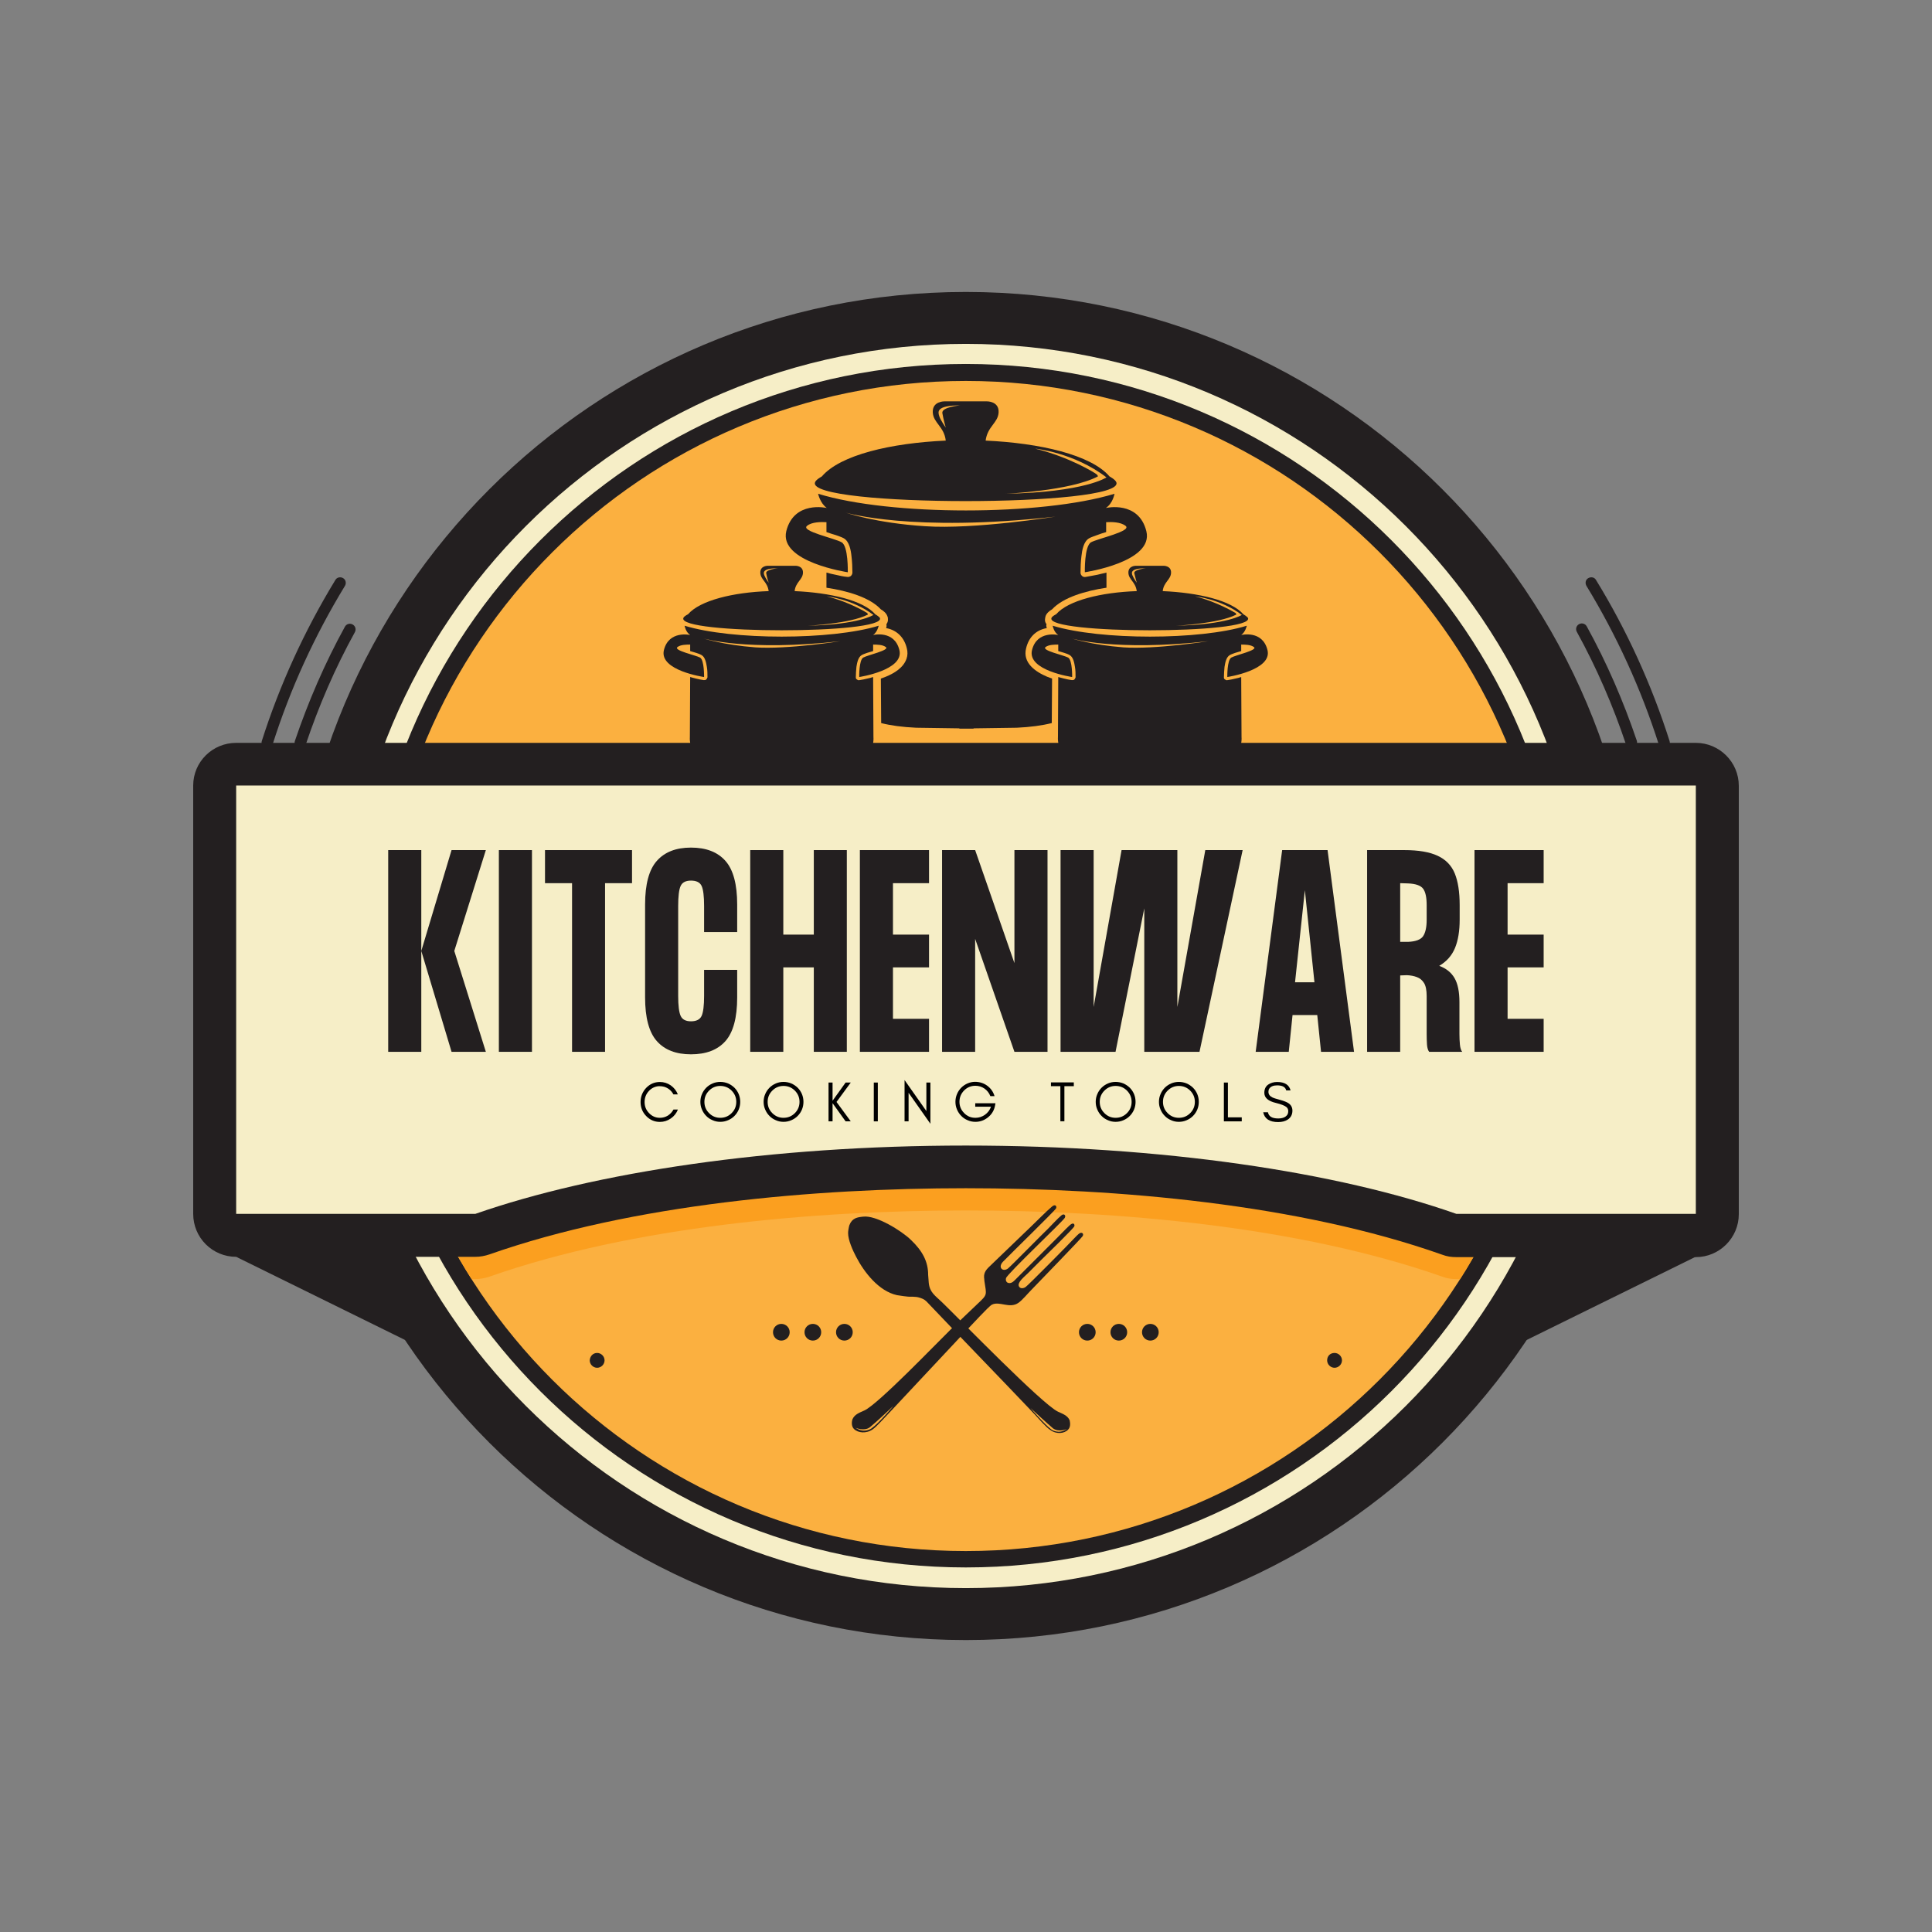 <svg xmlns="http://www.w3.org/2000/svg" xmlns:xlink="http://www.w3.org/1999/xlink" width="500" zoomAndPan="magnify" viewBox="0 0 375 375" height="500" preserveAspectRatio="xMidYMid meet" version="1.2"><rect x="0" y="0" width="375" height="375" fill="#808080" stroke="none"/><defs><clipPath id="a676e9d3ae"><path d="M 56 56.625 L 319 56.625 L 319 318.375 L 56 318.375 Z M 56 56.625 "/></clipPath><clipPath id="f5ac9ff4f5"><path d="M 73.492 148 L 301.445 148 L 301.445 249 L 73.492 249 Z M 73.492 148 "/></clipPath><clipPath id="cf61949bb3"><path d="M 187.469 73.941 C 250.156 73.941 301.027 124.754 301.027 187.5 C 301.027 250.188 250.219 301.059 187.469 301.059 C 124.781 301.059 73.914 250.246 73.914 187.5 C 73.914 124.812 124.781 73.941 187.469 73.941 Z M 187.469 73.941 "/></clipPath><clipPath id="bd81bb2114"><path d="M 37.5 144 L 337.5 144 L 337.5 245 L 37.5 245 Z M 37.5 144 "/></clipPath></defs><g id="e4dd6a98be"><g clip-rule="nonzero" clip-path="url(#a676e9d3ae)"><path style=" stroke:none;fill-rule:evenodd;fill:#231f20;fill-opacity:1;" d="M 187.469 56.668 C 259.695 56.668 318.305 115.215 318.305 187.5 C 318.305 259.727 259.754 318.332 187.469 318.332 C 115.246 318.332 56.637 259.785 56.637 187.5 C 56.637 115.215 115.246 56.668 187.469 56.668 Z M 187.469 56.668 "/></g><path style=" stroke:none;fill-rule:evenodd;fill:#f6eec7;fill-opacity:1;" d="M 187.469 66.746 C 254.176 66.746 308.227 120.793 308.227 187.5 C 308.227 254.207 254.176 308.254 187.469 308.254 C 120.762 308.254 66.715 254.207 66.715 187.5 C 66.715 120.793 120.762 66.746 187.469 66.746 Z M 187.469 66.746 "/><path style=" stroke:none;fill-rule:evenodd;fill:#231f20;fill-opacity:1;" d="M 187.469 70.645 C 252.016 70.645 304.266 122.953 304.266 187.441 C 304.266 251.988 251.957 304.238 187.469 304.238 C 122.984 304.238 70.672 251.988 70.672 187.5 C 70.672 122.953 122.922 70.645 187.469 70.645 Z M 187.469 70.645 "/><path style=" stroke:none;fill-rule:evenodd;fill:#fbb040;fill-opacity:1;" d="M 187.469 73.941 C 250.156 73.941 301.027 124.754 301.027 187.5 C 301.027 250.188 250.219 301.059 187.469 301.059 C 124.781 301.059 73.914 250.246 73.914 187.5 C 73.914 124.812 124.781 73.941 187.469 73.941 Z M 187.469 73.941 "/><g clip-rule="nonzero" clip-path="url(#f5ac9ff4f5)"><g clip-rule="nonzero" clip-path="url(#cf61949bb3)"><path style=" stroke:none;fill-rule:evenodd;fill:#fb9f1f;fill-opacity:1;" d="M 45.84 148.449 L 329.16 148.449 C 333.723 148.449 337.5 152.168 337.5 156.785 L 337.5 239.93 C 337.5 244.488 333.781 248.27 329.16 248.27 L 282.672 248.27 C 281.711 248.27 280.871 248.148 279.91 247.789 C 252.078 238.012 216.805 234.949 187.469 234.949 C 158.137 234.949 122.863 238.012 95.027 247.789 C 94.129 248.086 93.23 248.27 92.27 248.27 L 45.84 248.27 C 41.277 248.27 37.5 244.547 37.5 239.93 L 37.5 156.727 C 37.5 152.168 41.219 148.449 45.84 148.449 Z M 45.84 148.449 "/></g></g><path style=" stroke:none;fill-rule:evenodd;fill:#231f20;fill-opacity:1;" d="M 329.102 243.949 L 294.848 239.391 L 293.891 261.285 Z M 329.102 243.949 "/><path style=" stroke:none;fill-rule:evenodd;fill:#231f20;fill-opacity:1;" d="M 45.84 243.949 L 80.09 239.391 L 81.051 261.285 Z M 45.84 243.949 "/><path style=" stroke:none;fill-rule:evenodd;fill:#231f20;fill-opacity:1;" d="M 259.035 262.605 C 259.816 262.605 260.477 263.266 260.477 264.043 C 260.477 264.824 259.816 265.484 259.035 265.484 C 258.254 265.484 257.598 264.824 257.598 264.043 C 257.598 263.203 258.195 262.605 259.035 262.605 Z M 259.035 262.605 "/><path style=" stroke:none;fill-rule:evenodd;fill:#231f20;fill-opacity:1;" d="M 115.906 262.605 C 116.684 262.605 117.344 263.266 117.344 264.043 C 117.344 264.824 116.684 265.484 115.906 265.484 C 115.125 265.484 114.465 264.824 114.465 264.043 C 114.523 263.203 115.125 262.605 115.906 262.605 Z M 115.906 262.605 "/><g clip-rule="nonzero" clip-path="url(#bd81bb2114)"><path style=" stroke:none;fill-rule:evenodd;fill:#231f20;fill-opacity:1;" d="M 45.84 144.188 L 329.16 144.188 C 333.723 144.188 337.5 147.906 337.5 152.527 L 337.5 235.672 C 337.5 240.23 333.781 244.008 329.16 244.008 L 282.672 244.008 C 281.711 244.008 280.871 243.891 279.91 243.527 C 252.078 233.691 216.805 230.633 187.469 230.633 C 158.137 230.633 122.863 233.691 95.027 243.469 C 94.129 243.77 93.23 243.949 92.27 243.949 L 45.84 243.949 C 41.219 243.949 37.5 240.23 37.5 235.609 L 37.5 152.469 C 37.5 147.906 41.219 144.188 45.84 144.188 Z M 45.84 144.188 "/></g><path style=" stroke:none;fill-rule:evenodd;fill:#f6eec7;fill-opacity:1;" d="M 45.84 152.469 L 329.16 152.469 L 329.16 235.609 L 282.672 235.609 C 259.516 227.453 225.441 222.352 187.469 222.352 C 149.496 222.352 115.484 227.512 92.27 235.609 L 45.84 235.609 Z M 45.84 152.469 "/><path style=" stroke:none;fill-rule:nonzero;fill:#231f20;fill-opacity:1;" d="M 51.898 145.27 C 51.777 145.27 51.656 145.27 51.539 145.207 C 50.938 145.027 50.637 144.43 50.816 143.828 C 54.297 132.91 59.094 122.414 65.094 112.574 C 65.395 112.035 66.113 111.914 66.594 112.215 C 67.133 112.516 67.254 113.234 66.953 113.715 C 61.074 123.371 56.336 133.691 52.918 144.488 C 52.797 144.969 52.379 145.27 51.898 145.27 Z M 58.316 145.27 C 58.195 145.27 58.074 145.27 57.957 145.207 C 57.355 145.027 57.055 144.367 57.234 143.828 C 59.816 136.211 63.055 128.711 66.953 121.633 C 67.254 121.094 67.914 120.914 68.453 121.215 C 68.992 121.512 69.172 122.172 68.875 122.715 C 65.035 129.672 61.855 137.051 59.336 144.547 C 59.156 144.969 58.734 145.27 58.316 145.27 Z M 58.316 145.27 "/><path style=" stroke:none;fill-rule:nonzero;fill:#231f20;fill-opacity:1;" d="M 316.625 145.27 C 316.145 145.27 315.723 144.969 315.605 144.488 C 313.086 136.988 309.906 129.613 306.066 122.652 C 305.766 122.113 305.945 121.453 306.484 121.152 C 307.027 120.852 307.688 121.035 307.984 121.574 C 311.887 128.652 315.125 136.148 317.703 143.77 C 317.883 144.367 317.582 144.969 316.984 145.148 C 316.863 145.27 316.742 145.27 316.625 145.27 Z M 323.043 145.27 C 322.562 145.27 322.145 144.969 321.965 144.488 C 318.543 133.75 313.805 123.371 307.926 113.715 C 307.625 113.176 307.746 112.516 308.285 112.215 C 308.824 111.914 309.484 112.035 309.785 112.574 C 315.785 122.352 320.582 132.91 324.062 143.828 C 324.242 144.43 323.941 145.027 323.344 145.207 C 323.281 145.27 323.164 145.27 323.043 145.27 Z M 323.043 145.27 "/><path style=" stroke:none;fill-rule:evenodd;fill:#231f20;fill-opacity:1;" d="M 173.434 272.863 C 173.434 272.863 170.613 276.223 169.172 277.242 C 169.172 277.242 167.734 278.32 166.055 277.121 C 166.055 277.121 167.734 277.902 168.875 277.004 C 170.012 276.102 173.434 272.863 173.434 272.863 Z M 172.531 274.301 C 171.812 275.023 170.133 276.941 169.414 277.422 C 168.152 278.32 166.535 278.141 165.754 277.363 C 165.273 276.883 165.273 276.102 165.453 275.504 C 165.875 274.484 166.895 274.184 167.793 273.762 C 170.492 272.504 181.711 260.805 184.531 258.047 C 186.27 256.426 187.949 254.746 189.691 253.125 C 191.73 251.207 191.488 251.445 191.07 248.629 C 191.008 248.027 191.07 248.328 191.008 247.969 C 190.949 246.887 191.488 246.348 192.449 245.449 L 200.246 237.949 C 201.387 236.871 202.945 235.25 204.148 234.23 C 204.805 233.629 205.168 234.109 204.988 234.531 C 204.805 234.949 195.867 243.648 194.668 244.91 C 193.648 245.988 194.609 246.949 195.629 246.227 C 196.168 245.809 202.586 239.27 203.426 238.488 C 204.207 237.711 205.227 236.57 206.008 235.91 C 206.484 235.492 206.965 235.852 206.668 236.391 C 206.305 237.051 195.508 247.246 195.27 248.086 C 195.148 248.508 195.328 249.047 195.93 249.047 C 196.469 249.047 196.828 248.629 197.246 248.207 L 205.047 240.41 C 205.887 239.57 206.727 238.668 207.625 237.828 C 208.406 237.109 208.645 237.711 208.527 238.012 C 208.406 238.43 202.707 243.949 202.105 244.547 C 201.266 245.387 200.426 246.227 199.527 247.129 C 198.867 247.789 197.367 248.926 197.789 249.707 C 198.027 250.129 198.566 250.129 199.047 249.828 C 199.527 249.527 207.566 241.371 208.105 240.77 C 208.527 240.348 208.945 239.871 209.367 239.508 C 209.906 239.031 210.445 239.391 210.145 239.93 C 209.844 240.41 201.566 248.926 200.188 250.367 C 199.527 251.027 198.387 252.406 197.668 252.887 C 195.93 254.086 194.008 252.469 192.508 253.246 C 191.91 253.547 188.309 257.508 187.531 258.285 C 182.609 263.504 177.57 268.965 172.531 274.301 Z M 172.531 274.301 "/><path style=" stroke:none;fill-rule:evenodd;fill:#231f20;fill-opacity:1;" d="M 200.008 273.281 C 200.008 273.281 202.707 276.461 204.086 277.48 C 204.086 277.48 205.465 278.5 207.086 277.363 C 207.086 277.363 205.527 278.082 204.387 277.242 C 203.309 276.344 200.008 273.281 200.008 273.281 Z M 176.793 240.648 C 174.934 238.852 170.074 235.852 167.555 236.148 C 166.414 236.27 165.395 236.391 164.855 237.828 C 164.734 238.25 164.613 238.969 164.613 239.328 C 164.613 240.711 165.516 242.688 166.176 243.949 C 167.734 246.949 170.555 250.605 174.094 251.387 C 174.512 251.445 176.254 251.746 176.793 251.688 C 177.031 251.688 176.973 251.688 177.152 251.688 C 177.75 251.746 177.934 251.688 178.652 251.926 C 179.371 252.168 179.672 252.406 180.211 253.008 C 187.051 260.207 194.008 267.344 200.848 274.543 C 201.508 275.262 203.125 277.121 203.848 277.543 C 205.047 278.441 206.605 278.262 207.324 277.48 C 207.805 277.004 207.746 276.281 207.625 275.684 C 207.207 274.723 206.246 274.422 205.348 274.004 C 202.227 272.504 186.332 256.125 182.852 252.766 C 181.473 251.445 180.453 250.848 180.27 248.988 L 180.152 247.43 C 180.152 244.969 179.133 242.867 176.793 240.648 Z M 176.793 240.648 "/><path style=" stroke:none;fill-rule:evenodd;fill:#231f20;fill-opacity:1;" d="M 211.047 256.965 C 211.945 256.965 212.664 257.688 212.664 258.586 C 212.664 259.484 211.945 260.207 211.047 260.207 C 210.145 260.207 209.426 259.484 209.426 258.586 C 209.426 257.688 210.145 256.965 211.047 256.965 Z M 211.047 256.965 "/><path style=" stroke:none;fill-rule:evenodd;fill:#231f20;fill-opacity:1;" d="M 217.164 256.965 C 218.062 256.965 218.785 257.688 218.785 258.586 C 218.785 259.484 218.062 260.207 217.164 260.207 C 216.266 260.207 215.543 259.484 215.543 258.586 C 215.543 257.688 216.266 256.965 217.164 256.965 Z M 217.164 256.965 "/><path style=" stroke:none;fill-rule:evenodd;fill:#231f20;fill-opacity:1;" d="M 223.281 256.965 C 224.184 256.965 224.902 257.688 224.902 258.586 C 224.902 259.484 224.184 260.207 223.281 260.207 C 222.383 260.207 221.664 259.484 221.664 258.586 C 221.664 257.688 222.383 256.965 223.281 256.965 Z M 223.281 256.965 "/><path style=" stroke:none;fill-rule:evenodd;fill:#231f20;fill-opacity:1;" d="M 151.656 256.965 C 152.559 256.965 153.277 257.688 153.277 258.586 C 153.277 259.484 152.559 260.207 151.656 260.207 C 150.758 260.207 150.039 259.484 150.039 258.586 C 150.039 257.688 150.758 256.965 151.656 256.965 Z M 151.656 256.965 "/><path style=" stroke:none;fill-rule:evenodd;fill:#231f20;fill-opacity:1;" d="M 157.777 256.965 C 158.676 256.965 159.395 257.688 159.395 258.586 C 159.395 259.484 158.676 260.207 157.777 260.207 C 156.875 260.207 156.156 259.484 156.156 258.586 C 156.156 257.688 156.875 256.965 157.777 256.965 Z M 157.777 256.965 "/><path style=" stroke:none;fill-rule:evenodd;fill:#231f20;fill-opacity:1;" d="M 163.895 256.965 C 164.793 256.965 165.516 257.688 165.516 258.586 C 165.516 259.484 164.793 260.207 163.895 260.207 C 162.996 260.207 162.273 259.484 162.273 258.586 C 162.273 257.688 162.996 256.965 163.895 256.965 Z M 163.895 256.965 "/><path style=" stroke:none;fill-rule:evenodd;fill:#231f20;fill-opacity:1;" d="M 183.57 83 C 183.57 83 182.551 81.562 182.312 80.781 C 182.07 80 181.59 78.684 186.391 78.684 C 186.391 78.684 182.73 78.98 182.91 80.18 C 183.09 81.32 183.57 83 183.57 83 Z M 216.324 95.84 C 216.324 95.84 216.023 97.699 214.645 98.598 C 214.645 98.598 221.004 97.098 222.504 103.098 C 224.004 109.094 210.566 111.074 210.566 111.074 C 210.566 111.074 210.445 106.035 211.766 105.258 C 213.086 104.535 219.742 103.098 218.484 102.078 C 217.523 101.297 215.723 101.297 214.703 101.355 L 214.703 103.277 C 214.105 103.457 213.504 103.637 212.906 103.875 C 212.426 104.059 211.824 104.238 211.406 104.477 C 210.324 105.078 210.027 106.816 209.906 107.957 C 209.785 108.977 209.727 110.055 209.727 111.137 C 209.727 111.434 209.844 111.613 210.027 111.797 C 210.207 111.977 210.504 112.035 210.746 111.977 C 211.523 111.855 212.305 111.676 213.023 111.555 C 213.625 111.434 214.164 111.254 214.766 111.137 L 214.766 114.074 C 210.746 114.676 206.367 115.934 204.207 118.273 C 203.668 118.574 203.125 119.055 202.945 119.594 C 202.887 119.832 202.828 120.074 202.828 120.312 C 202.828 120.672 202.945 120.914 203.125 121.152 C 203.066 121.332 203.066 121.512 203.125 121.691 C 203.125 121.754 203.188 121.875 203.188 121.934 C 203.125 121.934 203.066 121.934 203.066 121.934 C 200.969 122.352 199.648 123.793 199.168 125.832 C 198.449 128.652 200.969 130.391 203.246 131.352 C 203.547 131.473 203.848 131.59 204.207 131.711 L 204.148 140.348 C 202.227 140.828 200.008 141.129 197.367 141.25 L 188.969 141.371 L 188.969 141.43 L 186.211 141.43 L 186.211 141.371 L 177.812 141.25 C 175.172 141.129 172.895 140.828 171.035 140.348 L 170.973 131.711 C 171.273 131.59 171.633 131.473 171.934 131.352 C 173.555 130.691 175.352 129.613 175.953 127.871 C 176.191 127.211 176.191 126.492 176.012 125.832 C 175.531 123.793 174.152 122.352 172.113 121.934 C 172.055 121.934 171.992 121.934 171.992 121.934 C 171.992 121.875 172.055 121.754 172.055 121.691 C 172.113 121.512 172.055 121.332 172.055 121.152 C 172.234 120.914 172.352 120.613 172.352 120.312 C 172.352 120.074 172.352 119.832 172.234 119.594 C 172.055 119.055 171.512 118.574 170.973 118.273 C 168.812 115.934 164.434 114.676 160.414 114.074 L 160.414 111.137 C 161.016 111.316 161.555 111.434 162.156 111.555 C 162.934 111.734 163.715 111.914 164.434 111.977 C 164.734 112.035 164.973 111.914 165.156 111.797 C 165.336 111.613 165.453 111.375 165.453 111.137 C 165.453 110.117 165.395 108.977 165.273 107.957 C 165.156 106.816 164.855 105.078 163.773 104.477 C 163.355 104.238 162.754 104.059 162.273 103.875 C 161.676 103.695 161.074 103.516 160.414 103.277 L 160.414 101.355 C 159.395 101.297 157.535 101.297 156.637 102.078 C 155.375 103.098 162.035 104.477 163.355 105.258 C 164.676 105.977 164.555 111.074 164.555 111.074 C 164.555 111.074 151.176 109.094 152.617 103.098 C 154.117 97.098 160.477 98.598 160.477 98.598 C 159.156 97.637 158.797 95.84 158.797 95.84 C 172.773 100.156 202.168 100.156 216.324 95.84 Z M 164.133 99.496 C 164.133 99.496 176.973 103.398 204.867 100.277 C 204.867 100.277 189.09 102.797 179.551 102.137 C 170.012 101.539 164.133 99.496 164.133 99.496 Z M 200.906 87.078 C 200.906 87.078 208.406 87.801 214.766 92.66 C 214.766 92.66 210.625 95.539 195.148 95.84 C 195.148 95.84 207.688 95.297 213.086 92.48 C 213.086 92.48 213.145 92.301 212.844 92.059 C 212.605 91.82 207.566 88.699 200.906 87.078 Z M 187.051 77.902 L 191.551 77.902 C 191.551 77.902 193.949 77.844 193.828 80.062 C 193.707 82.102 191.668 82.762 191.309 85.52 C 201.867 86 211.766 88.281 215.363 92.48 C 215.363 92.48 216.504 93.078 216.684 93.617 C 218.484 98.477 156.395 98.477 158.195 93.617 C 158.375 93.078 159.516 92.48 159.516 92.48 C 163.113 88.281 172.953 86 183.57 85.52 C 183.27 82.82 181.172 82.102 181.051 80.062 C 180.93 77.844 183.332 77.902 183.332 77.902 Z M 187.051 77.902 "/><path style=" stroke:none;fill-rule:evenodd;fill:#231f20;fill-opacity:1;" d="M 220.645 113.113 C 220.645 113.113 219.984 112.156 219.805 111.676 C 219.625 111.195 219.324 110.297 222.441 110.297 C 222.441 110.297 220.043 110.535 220.164 111.254 C 220.344 112.035 220.645 113.113 220.645 113.113 Z M 242 121.453 C 242 121.453 241.758 122.652 240.918 123.254 C 240.918 123.254 245.059 122.234 246.02 126.191 C 246.977 130.09 238.219 131.41 238.219 131.41 C 238.219 131.41 238.16 128.113 239 127.633 C 239.84 127.152 244.219 126.191 243.379 125.594 C 242.777 125.113 241.578 125.113 240.918 125.113 L 240.918 126.371 C 240.5 126.492 240.141 126.613 239.719 126.73 C 239.418 126.852 239 126.973 238.699 127.152 C 237.98 127.57 237.801 128.711 237.68 129.43 C 237.621 130.09 237.559 130.812 237.559 131.473 C 237.559 131.652 237.621 131.832 237.801 131.891 C 237.918 132.012 238.102 132.07 238.281 132.012 C 238.758 131.949 239.301 131.832 239.781 131.711 C 240.141 131.652 240.559 131.531 240.918 131.41 L 240.98 143.051 C 240.98 143.051 241.82 150.668 229.523 151.148 L 224.062 151.266 L 224.062 151.328 L 222.262 151.328 L 222.262 151.266 L 216.805 151.148 C 204.566 150.605 205.348 143.051 205.348 143.051 L 205.406 131.41 C 205.766 131.531 206.125 131.59 206.547 131.711 C 207.027 131.832 207.566 131.949 208.047 132.012 C 208.227 132.012 208.406 132.012 208.527 131.891 C 208.645 131.77 208.707 131.652 208.766 131.473 C 208.766 130.812 208.766 130.09 208.645 129.43 C 208.527 128.711 208.348 127.57 207.625 127.152 C 207.324 126.973 206.965 126.852 206.605 126.73 C 206.188 126.613 205.828 126.492 205.406 126.371 L 205.406 125.113 C 204.746 125.113 203.547 125.113 202.945 125.594 C 202.105 126.254 206.426 127.152 207.324 127.633 C 208.164 128.113 208.105 131.41 208.105 131.41 C 208.105 131.41 199.348 130.152 200.309 126.191 C 201.266 122.293 205.406 123.254 205.406 123.254 C 204.508 122.652 204.328 121.453 204.328 121.453 C 213.625 124.273 232.82 124.273 242 121.453 Z M 207.984 123.914 C 207.984 123.914 216.324 126.492 234.562 124.453 C 234.562 124.453 224.242 126.074 218.062 125.652 C 211.824 125.172 207.984 123.914 207.984 123.914 Z M 231.98 115.754 C 231.98 115.754 236.898 116.234 241.039 119.355 C 241.039 119.355 238.34 121.215 228.262 121.453 C 228.262 121.453 236.422 121.094 239.961 119.293 C 239.961 119.293 239.961 119.172 239.84 118.992 C 239.598 118.875 236.301 116.836 231.98 115.754 Z M 149.199 113.113 C 149.199 113.113 148.539 112.156 148.359 111.676 C 148.18 111.195 147.879 110.297 150.996 110.297 C 150.996 110.297 148.598 110.535 148.719 111.254 C 148.836 112.035 149.199 113.113 149.199 113.113 Z M 170.555 121.453 C 170.555 121.453 170.312 122.652 169.473 123.254 C 169.473 123.254 173.613 122.234 174.574 126.191 C 175.531 130.09 166.773 131.41 166.773 131.41 C 166.773 131.41 166.715 128.113 167.555 127.633 C 168.395 127.152 172.773 126.191 171.934 125.594 C 171.332 125.113 170.133 125.113 169.473 125.113 L 169.473 126.371 C 169.055 126.492 168.695 126.613 168.273 126.73 C 167.973 126.852 167.555 126.973 167.254 127.152 C 166.535 127.57 166.355 128.711 166.234 129.43 C 166.176 130.09 166.113 130.812 166.113 131.473 C 166.113 131.652 166.176 131.832 166.355 131.891 C 166.473 132.012 166.652 132.07 166.836 132.012 C 167.312 131.949 167.855 131.832 168.332 131.711 C 168.695 131.652 169.113 131.531 169.473 131.41 L 169.535 143.051 C 169.535 143.051 170.375 150.668 158.074 151.148 L 152.617 151.266 L 152.617 151.328 L 150.816 151.328 L 150.816 151.266 L 145.359 151.148 C 133.121 150.605 133.902 143.051 133.902 143.051 L 133.961 131.41 C 134.32 131.531 134.68 131.59 135.102 131.711 C 135.582 131.832 136.121 131.949 136.602 132.012 C 136.781 132.012 136.961 132.012 137.078 131.891 C 137.199 131.77 137.262 131.652 137.32 131.473 C 137.32 130.812 137.32 130.09 137.199 129.43 C 137.078 128.711 136.898 127.57 136.18 127.152 C 135.879 126.973 135.52 126.852 135.16 126.73 C 134.742 126.613 134.379 126.492 133.961 126.371 L 133.961 125.113 C 133.301 125.113 132.102 125.113 131.5 125.594 C 130.66 126.254 134.98 127.152 135.879 127.633 C 136.719 128.113 136.66 131.41 136.66 131.41 C 136.66 131.41 127.902 130.152 128.863 126.191 C 129.82 122.293 133.961 123.254 133.961 123.254 C 133.062 122.652 132.883 121.453 132.883 121.453 C 142.117 124.273 161.316 124.273 170.555 121.453 Z M 136.539 123.914 C 136.539 123.914 144.879 126.492 163.113 124.453 C 163.113 124.453 152.797 126.074 146.617 125.652 C 140.32 125.172 136.539 123.914 136.539 123.914 Z M 160.477 115.754 C 160.477 115.754 165.395 116.234 169.535 119.355 C 169.535 119.355 166.836 121.215 156.758 121.453 C 156.758 121.453 164.914 121.094 168.453 119.293 C 168.453 119.293 168.453 119.172 168.332 118.992 C 168.152 118.875 164.855 116.836 160.477 115.754 Z M 151.477 109.816 L 154.355 109.816 C 154.355 109.816 155.918 109.754 155.855 111.195 C 155.797 112.516 154.418 112.996 154.238 114.734 C 161.137 115.035 167.555 116.535 169.895 119.234 C 169.895 119.234 170.613 119.652 170.793 119.953 C 171.992 123.133 131.441 123.133 132.641 119.953 C 132.762 119.594 133.539 119.234 133.539 119.234 C 135.879 116.535 142.301 114.973 149.199 114.734 C 148.957 112.934 147.637 112.516 147.578 111.195 C 147.52 109.754 149.078 109.816 149.078 109.816 Z M 222.922 109.816 L 225.801 109.816 C 225.801 109.816 227.363 109.754 227.301 111.195 C 227.242 112.516 225.863 112.996 225.684 114.734 C 232.582 115.035 239 116.535 241.34 119.234 C 241.34 119.234 242.059 119.652 242.238 119.953 C 243.438 123.133 202.887 123.133 204.086 119.953 C 204.207 119.594 204.988 119.234 204.988 119.234 C 207.324 116.535 213.746 114.973 220.645 114.734 C 220.402 112.934 219.082 112.516 219.023 111.195 C 218.965 109.754 220.523 109.816 220.523 109.816 Z M 222.922 109.816 "/><g style="fill:#231f20;fill-opacity:1;"><g transform="translate(74.084, 204.158)"><path style="stroke:none" d="M 1.266 0 L 1.266 -39.156 L 7.688 -39.156 L 7.688 0 Z M 13.562 0 L 7.688 -19.578 L 13.562 -39.156 L 20.219 -39.156 L 14.094 -19.578 L 20.219 0 Z M 13.562 0 "/></g></g><g style="fill:#231f20;fill-opacity:1;"><g transform="translate(95.565, 204.158)"><path style="stroke:none" d="M 1.266 0 L 1.266 -39.156 L 7.688 -39.156 L 7.688 0 Z M 1.266 0 "/></g></g><g style="fill:#231f20;fill-opacity:1;"><g transform="translate(104.52, 204.158)"><path style="stroke:none" d="M 6.516 0 L 6.516 -32.734 L 1.266 -32.734 L 1.266 -39.156 L 18.156 -39.156 L 18.156 -32.734 L 12.922 -32.734 L 12.922 0 Z M 6.516 0 "/></g></g><g style="fill:#231f20;fill-opacity:1;"><g transform="translate(123.946, 204.158)"><path style="stroke:none" d="M 10.172 0.484 C 7.273 0.484 5.066 -0.367 3.547 -2.078 C 2.023 -3.797 1.266 -6.629 1.266 -10.578 L 1.266 -28.578 C 1.266 -32.523 2.023 -35.352 3.547 -37.062 C 5.066 -38.781 7.273 -39.641 10.172 -39.641 C 13.109 -39.641 15.336 -38.781 16.859 -37.062 C 18.379 -35.352 19.141 -32.523 19.141 -28.578 L 19.141 -23.25 L 12.719 -23.25 L 12.719 -28.281 C 12.719 -30.207 12.555 -31.516 12.234 -32.203 C 11.91 -32.891 11.223 -33.234 10.172 -33.234 C 9.16 -33.234 8.492 -32.891 8.172 -32.203 C 7.848 -31.516 7.688 -30.207 7.688 -28.281 L 7.688 -10.859 C 7.688 -8.973 7.848 -7.676 8.172 -6.969 C 8.492 -6.27 9.16 -5.922 10.172 -5.922 C 11.223 -5.922 11.91 -6.27 12.234 -6.969 C 12.555 -7.676 12.719 -8.973 12.719 -10.859 L 12.719 -15.906 L 19.141 -15.906 L 19.141 -10.578 C 19.141 -6.629 18.379 -3.797 16.859 -2.078 C 15.336 -0.367 13.109 0.484 10.172 0.484 Z M 10.172 0.484 "/></g></g><g style="fill:#231f20;fill-opacity:1;"><g transform="translate(144.351, 204.158)"><path style="stroke:none" d="M 1.266 0 L 1.266 -39.156 L 7.688 -39.156 L 7.688 -22.75 L 13.609 -22.75 L 13.609 -39.156 L 20.016 -39.156 L 20.016 0 L 13.609 0 L 13.609 -16.391 L 7.688 -16.391 L 7.688 0 Z M 1.266 0 "/></g></g><g style="fill:#231f20;fill-opacity:1;"><g transform="translate(165.636, 204.158)"><path style="stroke:none" d="M 1.266 0 L 1.266 -39.156 L 14.688 -39.156 L 14.688 -32.734 L 7.688 -32.734 L 7.688 -22.75 L 14.688 -22.75 L 14.688 -16.391 L 7.688 -16.391 L 7.688 -6.406 L 14.688 -6.406 L 14.688 0 Z M 1.266 0 "/></g></g><g style="fill:#231f20;fill-opacity:1;"><g transform="translate(181.588, 204.158)"><path style="stroke:none" d="M 1.266 0 L 1.266 -39.156 L 7.688 -39.156 L 15.312 -17.219 L 15.312 -39.156 L 21.734 -39.156 L 21.734 0 L 15.312 0 L 7.688 -21.922 L 7.688 0 Z M 1.266 0 "/></g></g><g style="fill:#231f20;fill-opacity:1;"><g transform="translate(204.587, 204.158)"><path style="stroke:none" d="M 1.266 0 L 1.266 -39.156 L 7.688 -39.156 L 7.688 -8.703 L 13.109 -39.156 L 23.938 -39.156 L 23.938 -8.703 L 29.359 -39.156 L 36.609 -39.156 L 28.234 0 L 17.516 0 L 17.516 -27.844 L 11.938 0 Z M 1.266 0 "/></g></g><g style="fill:#231f20;fill-opacity:1;"><g transform="translate(242.46, 204.158)"><path style="stroke:none" d="M 1.266 0 L 6.406 -39.156 L 15.219 -39.156 L 20.359 0 L 13.953 0 L 13.219 -7.141 L 8.422 -7.141 L 7.688 0 Z M 8.906 -13.5 L 12.672 -13.5 L 10.812 -31.375 Z M 8.906 -13.5 "/></g></g><g style="fill:#231f20;fill-opacity:1;"><g transform="translate(264.088, 204.158)"><path style="stroke:none" d="M 1.266 0 L 1.266 -39.156 L 8.469 -39.156 C 11.238 -39.156 13.406 -38.785 14.969 -38.047 C 16.539 -37.316 17.645 -36.176 18.281 -34.625 C 18.914 -33.07 19.234 -31.023 19.234 -28.484 L 19.234 -25.641 C 19.234 -23.453 18.93 -21.625 18.328 -20.156 C 17.723 -18.688 16.703 -17.531 15.266 -16.688 C 16.609 -16.195 17.598 -15.406 18.234 -14.312 C 18.867 -13.219 19.188 -11.66 19.188 -9.641 L 19.188 -3.469 C 19.188 -2.75 19.219 -2.062 19.281 -1.406 C 19.344 -0.758 19.488 -0.289 19.719 0 L 13.312 0 C 13.082 -0.289 12.941 -0.758 12.891 -1.406 C 12.848 -2.062 12.828 -2.75 12.828 -3.469 L 12.828 -10.812 C 12.828 -11.957 12.656 -12.805 12.312 -13.359 C 11.969 -13.91 11.508 -14.289 10.938 -14.5 C 10.363 -14.719 9.719 -14.844 9 -14.875 L 7.688 -14.828 L 7.688 0 Z M 7.688 -21.344 L 9.203 -21.344 C 10.703 -21.406 11.68 -21.773 12.141 -22.453 C 12.598 -23.141 12.828 -24.203 12.828 -25.641 L 12.828 -28.484 C 12.828 -29.984 12.598 -31.039 12.141 -31.656 C 11.68 -32.281 10.703 -32.625 9.203 -32.688 L 7.688 -32.734 Z M 7.688 -21.344 "/></g></g><g style="fill:#231f20;fill-opacity:1;"><g transform="translate(284.934, 204.158)"><path style="stroke:none" d="M 1.266 0 L 1.266 -39.156 L 14.688 -39.156 L 14.688 -32.734 L 7.688 -32.734 L 7.688 -22.75 L 14.688 -22.75 L 14.688 -16.391 L 7.688 -16.391 L 7.688 -6.406 L 14.688 -6.406 L 14.688 0 Z M 1.266 0 "/></g></g><g style="fill:#000000;fill-opacity:1;"><g transform="translate(123.833, 217.654)"><path style="stroke:none" d="M 7.75 -2.297 C 7.469 -1.578 7.008 -1 6.375 -0.562 C 5.727 -0.113 5.02 0.109 4.25 0.109 C 3.207 0.109 2.316 -0.273 1.578 -1.047 C 0.859 -1.797 0.5 -2.695 0.5 -3.75 C 0.5 -4.281 0.594 -4.781 0.781 -5.25 C 0.977 -5.719 1.242 -6.129 1.578 -6.484 C 2.316 -7.254 3.207 -7.641 4.25 -7.641 C 5.02 -7.641 5.723 -7.422 6.359 -6.984 C 6.992 -6.535 7.453 -5.953 7.734 -5.234 L 6.875 -5.234 C 6.469 -5.984 5.863 -6.477 5.062 -6.719 C 4.789 -6.789 4.484 -6.828 4.141 -6.828 C 3.797 -6.828 3.441 -6.75 3.078 -6.594 C 2.711 -6.426 2.398 -6.203 2.141 -5.922 C 1.566 -5.316 1.281 -4.594 1.281 -3.75 C 1.281 -2.914 1.566 -2.203 2.141 -1.609 C 2.723 -0.992 3.426 -0.688 4.25 -0.688 C 4.812 -0.688 5.332 -0.832 5.812 -1.125 C 6.27 -1.426 6.629 -1.816 6.891 -2.297 Z M 7.75 -2.297 "/></g></g><g style="fill:#000000;fill-opacity:1;"><g transform="translate(135.443, 217.654)"><path style="stroke:none" d="M 7.469 -3.781 C 7.469 -4.633 7.164 -5.363 6.562 -5.969 C 5.957 -6.57 5.223 -6.875 4.359 -6.875 C 3.516 -6.875 2.789 -6.57 2.188 -5.969 C 1.582 -5.363 1.281 -4.633 1.281 -3.781 C 1.281 -2.926 1.582 -2.195 2.188 -1.594 C 2.789 -0.988 3.516 -0.688 4.359 -0.688 C 5.223 -0.688 5.957 -0.988 6.562 -1.594 C 7.164 -2.195 7.469 -2.926 7.469 -3.781 Z M 8.234 -3.781 C 8.234 -3.25 8.133 -2.75 7.938 -2.281 C 7.738 -1.812 7.461 -1.398 7.109 -1.047 C 6.754 -0.691 6.344 -0.414 5.875 -0.219 C 5.395 -0.008 4.891 0.094 4.359 0.094 C 3.828 0.094 3.332 -0.008 2.875 -0.219 C 2.395 -0.414 1.984 -0.691 1.641 -1.047 C 1.285 -1.398 1.008 -1.812 0.812 -2.281 C 0.602 -2.75 0.5 -3.25 0.5 -3.781 C 0.5 -4.32 0.602 -4.828 0.812 -5.297 C 1.008 -5.766 1.285 -6.176 1.641 -6.531 C 1.984 -6.875 2.395 -7.148 2.875 -7.359 C 3.332 -7.555 3.828 -7.656 4.359 -7.656 C 4.891 -7.656 5.395 -7.555 5.875 -7.359 C 6.344 -7.148 6.754 -6.875 7.109 -6.531 C 7.461 -6.176 7.738 -5.766 7.938 -5.297 C 8.133 -4.828 8.234 -4.32 8.234 -3.781 Z M 8.234 -3.781 "/></g></g><g style="fill:#000000;fill-opacity:1;"><g transform="translate(147.717, 217.654)"><path style="stroke:none" d="M 7.469 -3.781 C 7.469 -4.633 7.164 -5.363 6.562 -5.969 C 5.957 -6.57 5.223 -6.875 4.359 -6.875 C 3.516 -6.875 2.789 -6.57 2.188 -5.969 C 1.582 -5.363 1.281 -4.633 1.281 -3.781 C 1.281 -2.926 1.582 -2.195 2.188 -1.594 C 2.789 -0.988 3.516 -0.688 4.359 -0.688 C 5.223 -0.688 5.957 -0.988 6.562 -1.594 C 7.164 -2.195 7.469 -2.926 7.469 -3.781 Z M 8.234 -3.781 C 8.234 -3.25 8.133 -2.75 7.938 -2.281 C 7.738 -1.812 7.461 -1.398 7.109 -1.047 C 6.754 -0.691 6.344 -0.414 5.875 -0.219 C 5.395 -0.008 4.891 0.094 4.359 0.094 C 3.828 0.094 3.332 -0.008 2.875 -0.219 C 2.395 -0.414 1.984 -0.691 1.641 -1.047 C 1.285 -1.398 1.008 -1.812 0.812 -2.281 C 0.602 -2.75 0.5 -3.25 0.5 -3.781 C 0.5 -4.32 0.602 -4.828 0.812 -5.297 C 1.008 -5.766 1.285 -6.176 1.641 -6.531 C 1.984 -6.875 2.395 -7.148 2.875 -7.359 C 3.332 -7.555 3.828 -7.656 4.359 -7.656 C 4.891 -7.656 5.395 -7.555 5.875 -7.359 C 6.344 -7.148 6.754 -6.875 7.109 -6.531 C 7.461 -6.176 7.738 -5.766 7.938 -5.297 C 8.133 -4.828 8.234 -4.32 8.234 -3.781 Z M 8.234 -3.781 "/></g></g><g style="fill:#000000;fill-opacity:1;"><g transform="translate(159.991, 217.654)"><path style="stroke:none" d="M 1.609 0 L 0.828 0 L 0.828 -7.531 L 1.609 -7.531 L 1.609 -4 L 4.141 -7.531 L 5.141 -7.531 L 2.375 -3.766 L 5.141 0 L 4.141 0 L 1.609 -3.531 Z M 1.609 0 "/></g></g><g style="fill:#000000;fill-opacity:1;"><g transform="translate(168.776, 217.654)"><path style="stroke:none" d="M 1.609 0 L 0.828 0 L 0.828 -7.531 L 1.609 -7.531 Z M 1.609 0 "/></g></g><g style="fill:#000000;fill-opacity:1;"><g transform="translate(174.746, 217.654)"><path style="stroke:none" d="M 1.609 -5.547 L 1.609 0 L 0.828 0 L 0.828 -8.016 L 5.062 -2 L 5.062 -7.531 L 5.844 -7.531 L 5.844 0.469 Z M 1.609 -5.547 "/></g></g><g style="fill:#000000;fill-opacity:1;"><g transform="translate(184.949, 217.654)"><path style="stroke:none" d="M 8.266 -3.516 L 8.188 -3.062 C 8.02 -2.145 7.57 -1.391 6.844 -0.797 C 6.113 -0.203 5.289 0.094 4.375 0.094 C 3.844 0.094 3.344 -0.008 2.875 -0.219 C 2.395 -0.414 1.984 -0.691 1.641 -1.047 C 1.285 -1.398 1.008 -1.812 0.812 -2.281 C 0.602 -2.75 0.5 -3.254 0.5 -3.797 C 0.5 -4.328 0.602 -4.832 0.812 -5.312 C 1.008 -5.781 1.285 -6.191 1.641 -6.547 C 1.984 -6.891 2.395 -7.164 2.875 -7.375 C 3.344 -7.57 3.816 -7.672 4.297 -7.672 C 5.203 -7.672 6 -7.414 6.688 -6.906 C 7.375 -6.395 7.844 -5.723 8.094 -4.891 L 7.281 -4.891 C 7.039 -5.504 6.66 -5.992 6.141 -6.359 C 5.609 -6.723 5.02 -6.906 4.375 -6.906 C 3.52 -6.906 2.789 -6.602 2.188 -6 C 1.582 -5.383 1.281 -4.648 1.281 -3.797 C 1.281 -2.953 1.582 -2.223 2.188 -1.609 C 2.781 -0.992 3.508 -0.688 4.375 -0.688 C 5.051 -0.688 5.672 -0.883 6.234 -1.281 C 6.785 -1.676 7.176 -2.195 7.406 -2.844 L 4.344 -2.844 L 4.344 -3.516 Z M 8.266 -3.516 "/></g></g><g style="fill:#000000;fill-opacity:1;"><g transform="translate(197.245, 217.654)"><path style="stroke:none" d=""/></g></g><g style="fill:#000000;fill-opacity:1;"><g transform="translate(203.77, 217.654)"><path style="stroke:none" d="M 0.219 -6.828 L 0.219 -7.562 L 4.656 -7.562 L 4.656 -6.828 L 2.828 -6.828 L 2.828 -0.016 L 2.047 -0.016 L 2.047 -6.828 Z M 0.219 -6.828 "/></g></g><g style="fill:#000000;fill-opacity:1;"><g transform="translate(212.178, 217.654)"><path style="stroke:none" d="M 7.469 -3.781 C 7.469 -4.633 7.164 -5.363 6.562 -5.969 C 5.957 -6.57 5.223 -6.875 4.359 -6.875 C 3.516 -6.875 2.789 -6.57 2.188 -5.969 C 1.582 -5.363 1.281 -4.633 1.281 -3.781 C 1.281 -2.926 1.582 -2.195 2.188 -1.594 C 2.789 -0.988 3.516 -0.688 4.359 -0.688 C 5.223 -0.688 5.957 -0.988 6.562 -1.594 C 7.164 -2.195 7.469 -2.926 7.469 -3.781 Z M 8.234 -3.781 C 8.234 -3.25 8.133 -2.75 7.938 -2.281 C 7.738 -1.812 7.461 -1.398 7.109 -1.047 C 6.754 -0.691 6.344 -0.414 5.875 -0.219 C 5.395 -0.008 4.891 0.094 4.359 0.094 C 3.828 0.094 3.332 -0.008 2.875 -0.219 C 2.395 -0.414 1.984 -0.691 1.641 -1.047 C 1.285 -1.398 1.008 -1.812 0.812 -2.281 C 0.602 -2.75 0.5 -3.25 0.5 -3.781 C 0.5 -4.32 0.602 -4.828 0.812 -5.297 C 1.008 -5.766 1.285 -6.176 1.641 -6.531 C 1.984 -6.875 2.395 -7.148 2.875 -7.359 C 3.332 -7.555 3.828 -7.656 4.359 -7.656 C 4.891 -7.656 5.395 -7.555 5.875 -7.359 C 6.344 -7.148 6.754 -6.875 7.109 -6.531 C 7.461 -6.176 7.738 -5.766 7.938 -5.297 C 8.133 -4.828 8.234 -4.32 8.234 -3.781 Z M 8.234 -3.781 "/></g></g><g style="fill:#000000;fill-opacity:1;"><g transform="translate(224.452, 217.654)"><path style="stroke:none" d="M 7.469 -3.781 C 7.469 -4.633 7.164 -5.363 6.562 -5.969 C 5.957 -6.57 5.223 -6.875 4.359 -6.875 C 3.516 -6.875 2.789 -6.57 2.188 -5.969 C 1.582 -5.363 1.281 -4.633 1.281 -3.781 C 1.281 -2.926 1.582 -2.195 2.188 -1.594 C 2.789 -0.988 3.516 -0.688 4.359 -0.688 C 5.223 -0.688 5.957 -0.988 6.562 -1.594 C 7.164 -2.195 7.469 -2.926 7.469 -3.781 Z M 8.234 -3.781 C 8.234 -3.25 8.133 -2.75 7.938 -2.281 C 7.738 -1.812 7.461 -1.398 7.109 -1.047 C 6.754 -0.691 6.344 -0.414 5.875 -0.219 C 5.395 -0.008 4.891 0.094 4.359 0.094 C 3.828 0.094 3.332 -0.008 2.875 -0.219 C 2.395 -0.414 1.984 -0.691 1.641 -1.047 C 1.285 -1.398 1.008 -1.812 0.812 -2.281 C 0.602 -2.75 0.5 -3.25 0.5 -3.781 C 0.5 -4.32 0.602 -4.828 0.812 -5.297 C 1.008 -5.766 1.285 -6.176 1.641 -6.531 C 1.984 -6.875 2.395 -7.148 2.875 -7.359 C 3.332 -7.555 3.828 -7.656 4.359 -7.656 C 4.891 -7.656 5.395 -7.555 5.875 -7.359 C 6.344 -7.148 6.754 -6.875 7.109 -6.531 C 7.461 -6.176 7.738 -5.766 7.938 -5.297 C 8.133 -4.828 8.234 -4.32 8.234 -3.781 Z M 8.234 -3.781 "/></g></g><g style="fill:#000000;fill-opacity:1;"><g transform="translate(236.726, 217.654)"><path style="stroke:none" d="M 1.609 -0.781 L 4.297 -0.781 L 4.297 0 L 0.828 0 L 0.828 -7.531 L 1.609 -7.531 Z M 1.609 -0.781 "/></g></g><g style="fill:#000000;fill-opacity:1;"><g transform="translate(244.78, 217.654)"><path style="stroke:none" d="M 2.922 -3.562 C 1.391 -3.914 0.625 -4.57 0.625 -5.531 C 0.625 -6.238 0.867 -6.77 1.359 -7.125 C 1.859 -7.469 2.441 -7.641 3.109 -7.641 C 4.578 -7.641 5.445 -7.094 5.719 -6 L 4.875 -6 C 4.727 -6.656 4.141 -6.984 3.109 -6.984 C 2.379 -6.984 1.867 -6.77 1.578 -6.344 C 1.473 -6.176 1.422 -5.973 1.422 -5.734 C 1.422 -5.266 1.672 -4.906 2.172 -4.656 C 2.41 -4.531 2.91 -4.367 3.672 -4.172 C 4.441 -3.961 5 -3.738 5.344 -3.5 C 5.832 -3.156 6.078 -2.68 6.078 -2.078 C 6.078 -1.316 5.773 -0.738 5.172 -0.344 C 4.672 -0.02 4.051 0.141 3.312 0.141 C 1.645 0.141 0.676 -0.492 0.406 -1.766 L 1.328 -1.766 C 1.473 -0.961 2.133 -0.562 3.312 -0.562 C 4.156 -0.562 4.742 -0.797 5.078 -1.266 C 5.203 -1.453 5.266 -1.703 5.266 -2.016 C 5.266 -2.328 5.145 -2.582 4.906 -2.781 C 4.562 -3.062 3.898 -3.32 2.922 -3.562 Z M 2.922 -3.562 "/></g></g></g></svg>